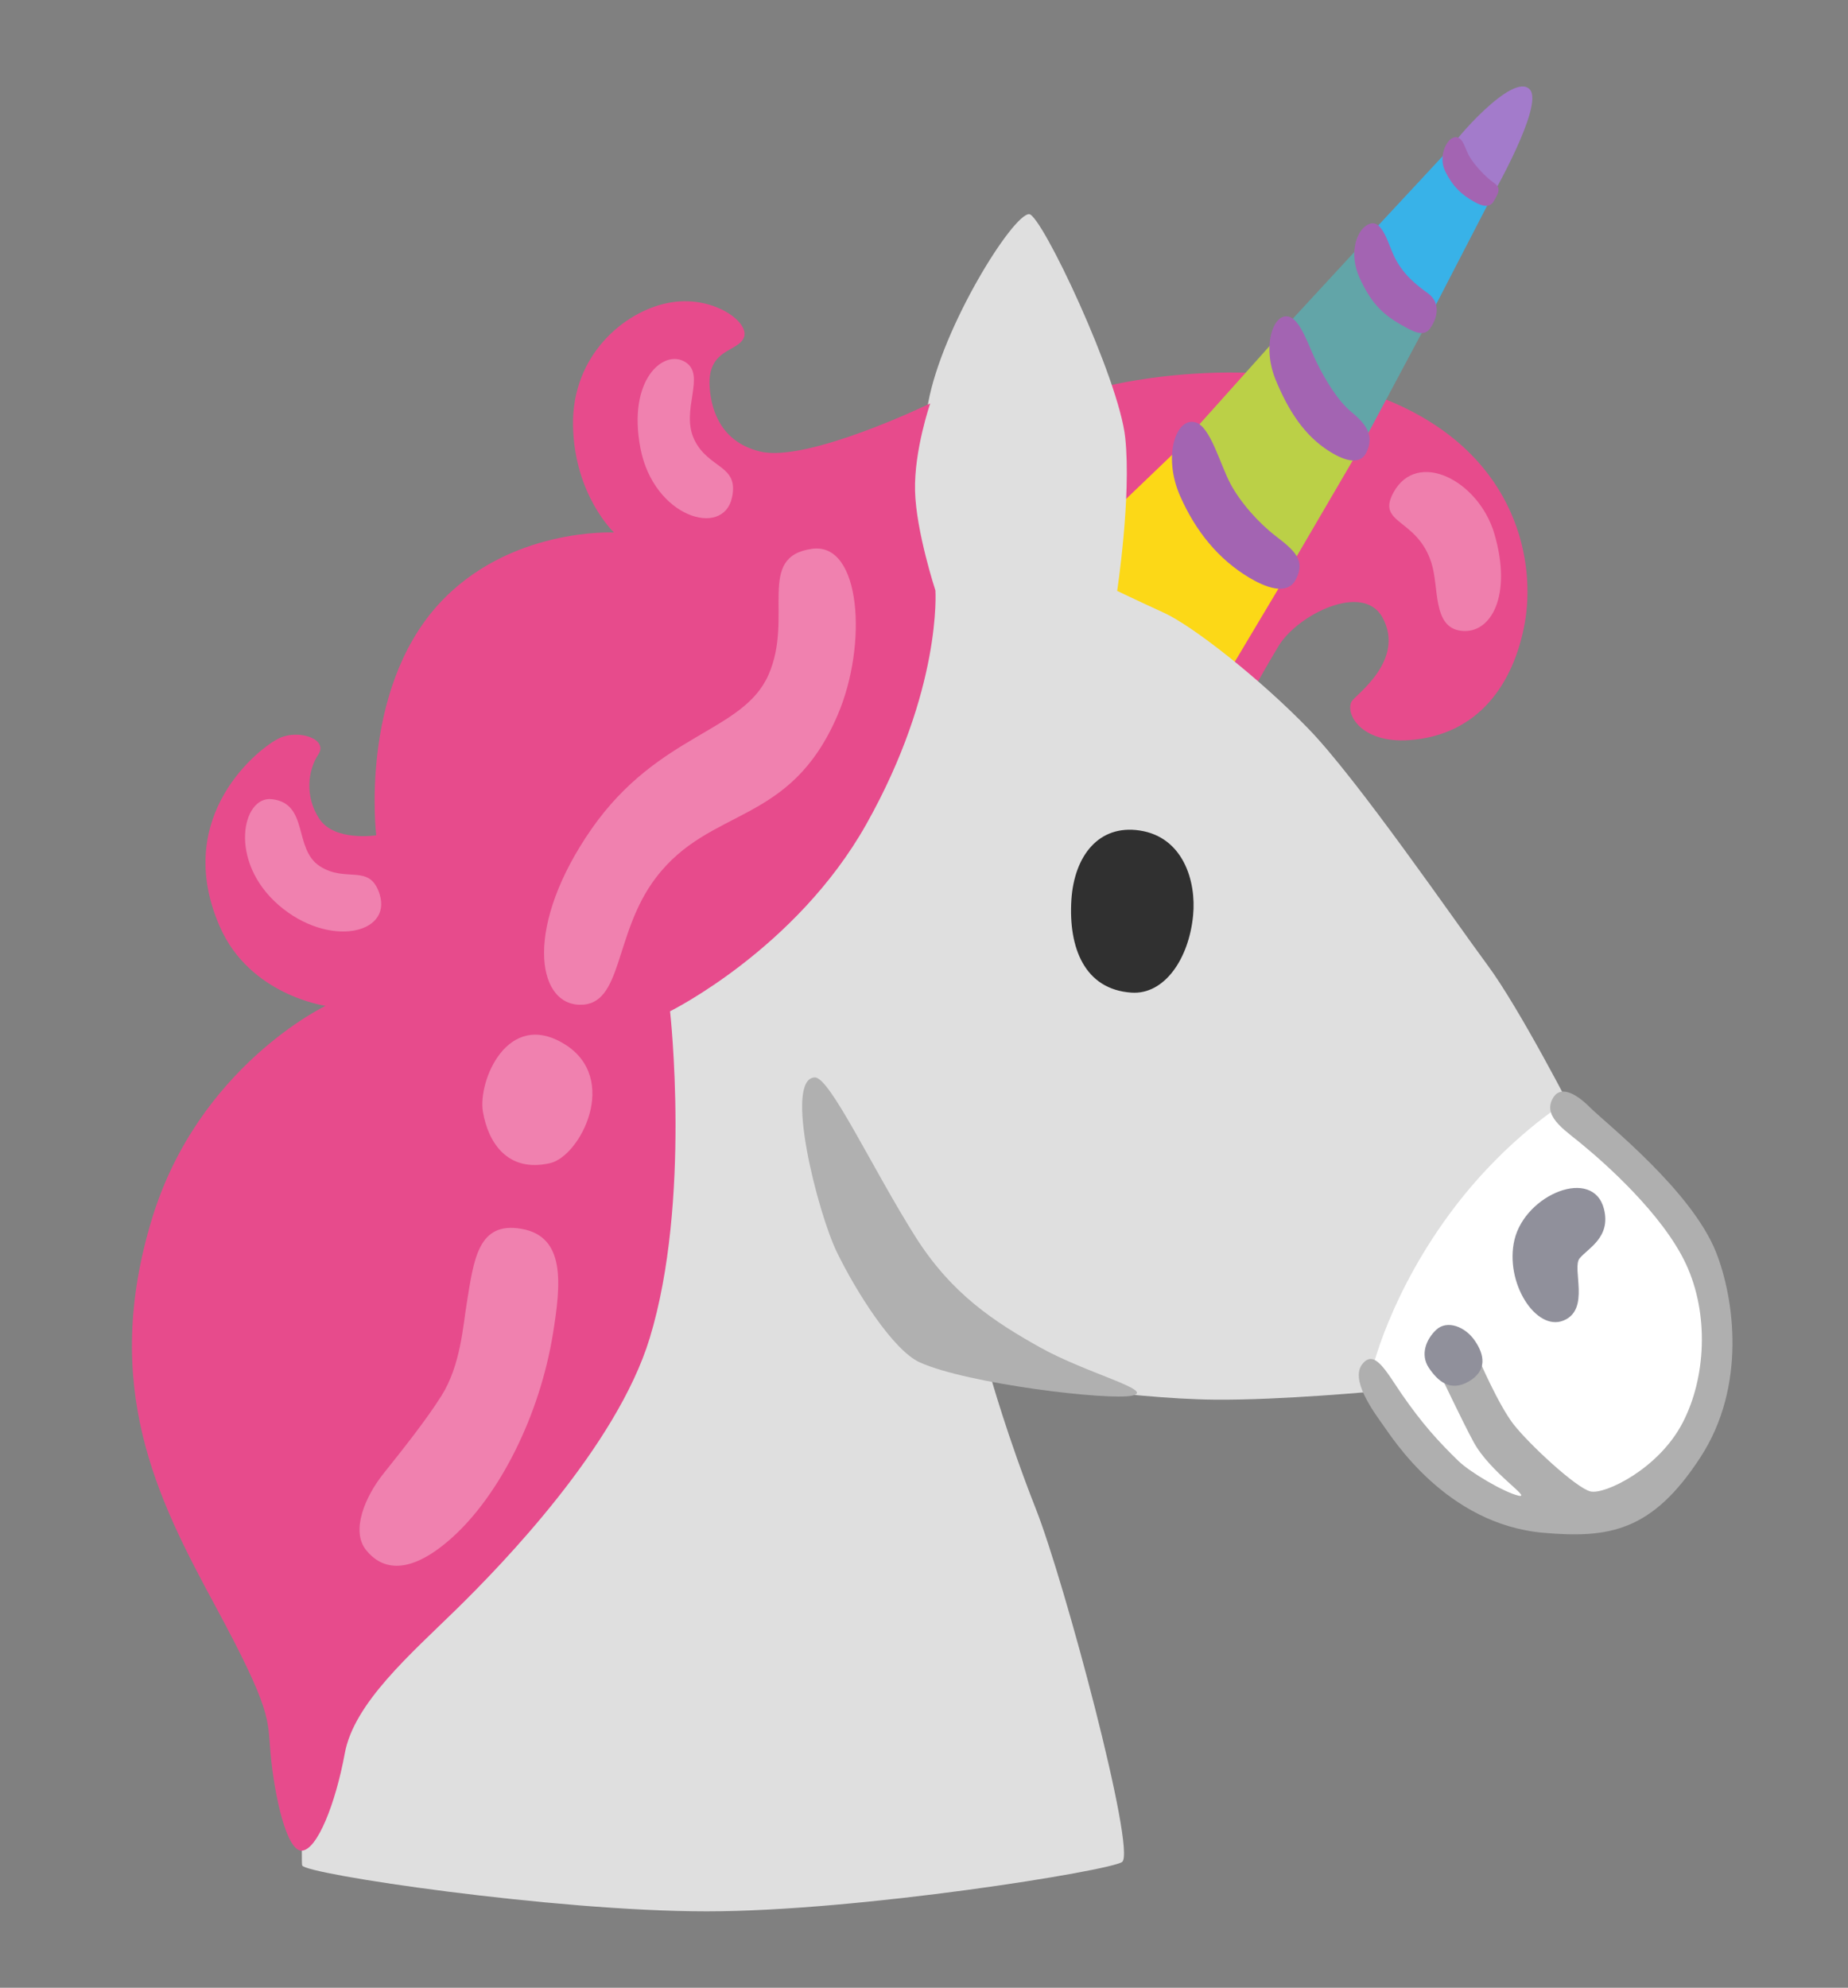<svg width="53" height="57" viewBox="0 0 53 57" fill="none" xmlns="http://www.w3.org/2000/svg">
<rect x="0" y="0" width="53" height="57" fill="#808080" stroke="none"/>
<g id="unicorn_face">
<path id="Vector" d="M31.846 11.048C31.846 11.048 36.392 9.931 40.085 11.6C43.547 13.168 44.04 16.156 43.729 17.87C43.419 19.585 42.416 21.086 40.408 21.224C39.038 21.317 38.574 20.471 38.764 20.115C38.864 19.932 40.317 18.944 39.651 17.71C39.092 16.681 37.208 17.63 36.669 18.525C36.164 19.362 35.502 20.573 35.502 20.573C35.502 20.573 29.788 17.942 29.908 17.773C30.028 17.603 31.846 11.048 31.846 11.048Z" fill="#E74B8C"/>
<path id="Vector_2" d="M32.119 14.477L33.907 12.763L36.839 16.588L35.17 19.384L30.914 17.381L32.119 14.477Z" fill="#FCD817"/>
<path id="Vector_3" d="M41.054 16.147C41.278 16.855 41.079 17.991 41.907 18.089C42.76 18.191 43.377 17.082 42.859 15.31C42.412 13.782 40.648 12.874 39.965 14.121C39.464 15.038 40.648 14.851 41.054 16.147Z" fill="#EF7FAD"/>
<path id="Vector_4" d="M36.918 9.356C37.034 9.565 39.054 12.763 39.054 12.763L37.112 16.085L34.781 14.811L34.297 12.282L36.918 9.356Z" fill="#BBD047"/>
<path id="Vector_5" d="M39.133 6.911L40.901 9.311L39.17 12.553L37.56 11.694L36.819 9.418L39.133 6.911Z" fill="#62A5A8"/>
<path id="Vector_6" d="M41.543 4.297L42.764 5.678L40.959 9.169L39.928 8.354L39.212 6.804L41.543 4.297Z" fill="#38B2E8"/>
<path id="Vector_7" d="M43.874 2.565C44.292 3.015 42.769 5.66 42.769 5.66C42.769 5.66 41.642 4.279 41.642 4.199C41.638 4.11 43.39 2.04 43.874 2.565Z" fill="#A37BCB"/>
<path id="Vector_8" d="M34.293 12.113C33.729 11.943 33.34 13.074 33.845 14.223C34.297 15.248 34.951 16.04 35.829 16.566C36.264 16.824 36.918 17.109 37.17 16.606C37.444 16.067 37.133 15.791 36.587 15.372C36.086 14.985 35.576 14.41 35.286 13.867C34.996 13.324 34.715 12.237 34.293 12.113Z" fill="#A364B2"/>
<path id="Vector_9" d="M36.976 9.084C36.52 8.942 36.181 9.922 36.591 10.906C36.955 11.783 37.406 12.482 38.11 12.932C38.458 13.155 38.988 13.399 39.191 12.967C39.41 12.504 39.203 12.179 38.764 11.819C38.359 11.489 38.007 10.883 37.775 10.42C37.539 9.957 37.315 9.191 36.976 9.084Z" fill="#A364B2"/>
<path id="Vector_10" d="M39.299 6.413C38.922 6.524 38.657 7.241 38.996 7.976C39.299 8.63 39.593 8.978 40.181 9.312C40.474 9.476 40.814 9.686 41 9.436C41.236 9.124 41.323 8.679 40.955 8.412C40.615 8.167 40.234 7.869 39.982 7.348C39.812 6.987 39.646 6.31 39.299 6.413Z" fill="#A364B2"/>
<path id="Vector_11" d="M41.791 3.937C41.535 3.87 41.22 4.449 41.448 4.912C41.651 5.326 41.911 5.589 42.309 5.802C42.504 5.909 42.723 5.972 42.839 5.771C42.963 5.553 43.079 5.402 42.831 5.232C42.603 5.077 42.284 4.725 42.152 4.502C42.019 4.284 41.982 3.99 41.791 3.937Z" fill="#A364B2"/>
<path id="Vector_12" d="M32.181 53.393C32.599 53.095 30.525 45.337 29.709 43.271C28.893 41.2 28.409 39.468 28.409 39.468C28.409 39.468 32.313 40.114 34.839 40.136C36.765 40.154 39.56 39.887 39.56 39.887L45.158 31.987C45.158 31.987 43.584 28.914 42.653 27.663C41.721 26.407 38.922 22.332 37.522 20.894C36.123 19.451 34.202 17.946 33.382 17.572C32.566 17.198 32.04 16.944 32.04 16.944C32.04 16.944 32.45 14.25 32.272 12.558C32.098 10.866 29.866 6.141 29.514 6.141C29.047 6.141 27.026 9.36 26.62 11.551C26.21 13.742 21.78 19.888 21.78 19.888L8.84 46.219C8.84 46.219 8.608 53.242 8.666 53.491C8.724 53.74 15.896 54.809 20.268 54.809C24.641 54.809 31.829 53.647 32.181 53.393Z" fill="#DFDFDF"/>
<path id="Vector_13" d="M23.366 30.896C23.796 30.873 25.026 33.523 26.26 35.474C27.299 37.112 28.517 37.901 29.817 38.631C31.158 39.383 33.15 39.873 32.471 40.02C31.792 40.167 27.738 39.682 26.38 39.067C25.614 38.724 24.546 37.028 23.999 35.901C23.453 34.774 22.471 30.936 23.366 30.896Z" fill="#B0B0B0"/>
<path id="Vector_14" d="M30.727 25.801C30.64 27.182 31.108 28.371 32.446 28.464C33.39 28.531 34.098 27.502 34.218 26.247C34.313 25.267 33.932 24.002 32.686 23.815C31.514 23.637 30.81 24.541 30.727 25.801Z" fill="#303030"/>
<path id="Vector_15" d="M26.678 11.569C26.678 11.569 23.163 13.27 21.809 12.95C20.761 12.7 20.397 11.885 20.351 11.07C20.293 9.975 21.196 10.1 21.341 9.659C21.486 9.218 20.409 8.434 19.154 8.688C17.9 8.937 16.405 10.184 16.434 12.188C16.463 14.192 17.61 15.27 17.61 15.27C17.61 15.27 14.587 15.114 12.567 17.34C10.294 19.848 10.79 23.953 10.79 23.953C10.79 23.953 9.594 24.14 9.159 23.481C8.724 22.822 8.84 22.07 9.13 21.633C9.42 21.192 8.575 20.912 8.024 21.161C7.47 21.411 4.911 23.383 6.302 26.567C7.163 28.544 9.337 28.843 9.337 28.843C9.337 28.843 5.693 30.575 4.36 34.944C2.894 39.753 4.497 42.95 6.157 46.019C7.817 49.091 7.668 49.274 7.759 50.28C7.875 51.536 8.227 53.103 8.662 53.068C9.101 53.037 9.623 51.719 9.888 50.28C10.149 48.837 11.784 47.426 13.093 46.143C14.401 44.861 17.689 41.472 18.633 38.373C19.829 34.454 19.217 28.999 19.217 28.999C19.217 28.999 22.831 27.213 24.844 23.637C27.022 19.767 26.827 16.931 26.827 16.931C26.827 16.931 26.272 15.239 26.243 14.076C26.214 12.914 26.678 11.569 26.678 11.569Z" fill="#E74B8C"/>
<path id="Vector_16" d="M20.993 14.268C20.74 15.434 18.749 14.833 18.368 12.856C17.987 10.879 19.038 10.002 19.651 10.38C20.264 10.754 19.506 11.761 19.912 12.607C20.318 13.453 21.2 13.324 20.993 14.268Z" fill="#F081AF"/>
<path id="Vector_17" d="M10.89 25.65C11.238 26.79 9.42 27.186 7.995 25.957C6.534 24.692 6.948 22.822 7.793 22.916C8.865 23.036 8.41 24.341 9.167 24.835C9.925 25.334 10.608 24.737 10.89 25.65Z" fill="#F081AF"/>
<path id="Vector_18" d="M23.295 15.737C24.695 15.55 24.889 18.485 24.024 20.502C22.654 23.7 20.38 23.103 18.807 25.174C17.59 26.777 17.875 28.843 16.621 28.812C15.366 28.781 15.047 26.523 16.968 23.766C18.894 21.01 21.312 21.01 22.041 19.349C22.774 17.683 21.664 15.96 23.295 15.737Z" fill="#F081AF"/>
<path id="Vector_19" d="M16.186 29.938C17.788 30.922 16.645 33.154 15.776 33.354C14.55 33.634 13.999 32.757 13.85 31.88C13.701 31.003 14.554 28.936 16.186 29.938Z" fill="#F081AF"/>
<path id="Vector_20" d="M14.96 35.238C16.227 35.46 16.086 36.827 15.863 38.217C15.482 40.599 14.318 42.888 12.948 44.108C11.623 45.288 10.877 44.923 10.501 44.451C10.053 43.899 10.472 42.915 10.998 42.256C11.523 41.597 12.202 40.751 12.658 40.029C13.213 39.152 13.279 38.012 13.387 37.366C13.589 36.115 13.71 35.015 14.96 35.238Z" fill="#F081AF"/>
<path id="Vector_21" d="M48.305 41.539C47.021 44.144 44.019 43.48 44.019 43.48C44.019 43.48 41.191 42.1 41.191 42.006C41.191 41.913 39.328 39.374 39.328 39.374C39.328 39.374 39.825 37.086 41.746 34.578C43.266 32.601 44.864 31.631 44.864 31.631L48.363 35.015C48.363 35.015 50.11 37.869 48.305 41.539Z" fill="white"/>
<path id="Vector_22" d="M46.002 34.672C46.205 35.487 45.534 35.799 45.303 36.084C45.071 36.364 45.621 37.558 44.835 37.869C44.048 38.181 43.145 36.774 43.435 35.549C43.75 34.24 45.696 33.452 46.002 34.672Z" fill="#90909B"/>
<path id="Vector_23" d="M44.516 31.528C44.719 31.11 45.166 31.319 45.605 31.76C46.044 32.2 48.52 34.142 49.22 35.919C49.733 37.224 50.102 39.74 48.768 41.788C47.385 43.917 46.143 44.121 44.251 43.952C41.481 43.703 39.949 41.258 39.655 40.849C39.361 40.439 38.723 39.553 39.071 39.116C39.419 38.675 39.746 39.312 40.197 39.971C40.781 40.817 41.245 41.329 41.828 41.895C42.168 42.224 43.141 42.794 43.547 42.888C43.957 42.981 42.739 42.229 42.263 41.352C41.94 40.759 41.274 39.348 41.274 39.348L42.412 38.974C42.412 38.974 42.967 40.27 43.402 40.835C43.841 41.401 45.207 42.674 45.617 42.768C46.027 42.861 47.572 42.122 48.259 40.795C48.921 39.522 49.025 37.691 48.354 36.248C47.683 34.806 45.994 33.332 45.468 32.895C44.951 32.445 44.255 32.062 44.516 31.528Z" fill="#AFAFAF"/>
<path id="Vector_24" d="M41.191 38.132C41.506 37.838 42.027 38.047 42.297 38.444C42.57 38.84 42.665 39.299 42.123 39.615C41.58 39.927 41.228 39.593 40.976 39.219C40.727 38.84 40.901 38.404 41.191 38.132Z" fill="#90909B"/>
</g>
</svg>
